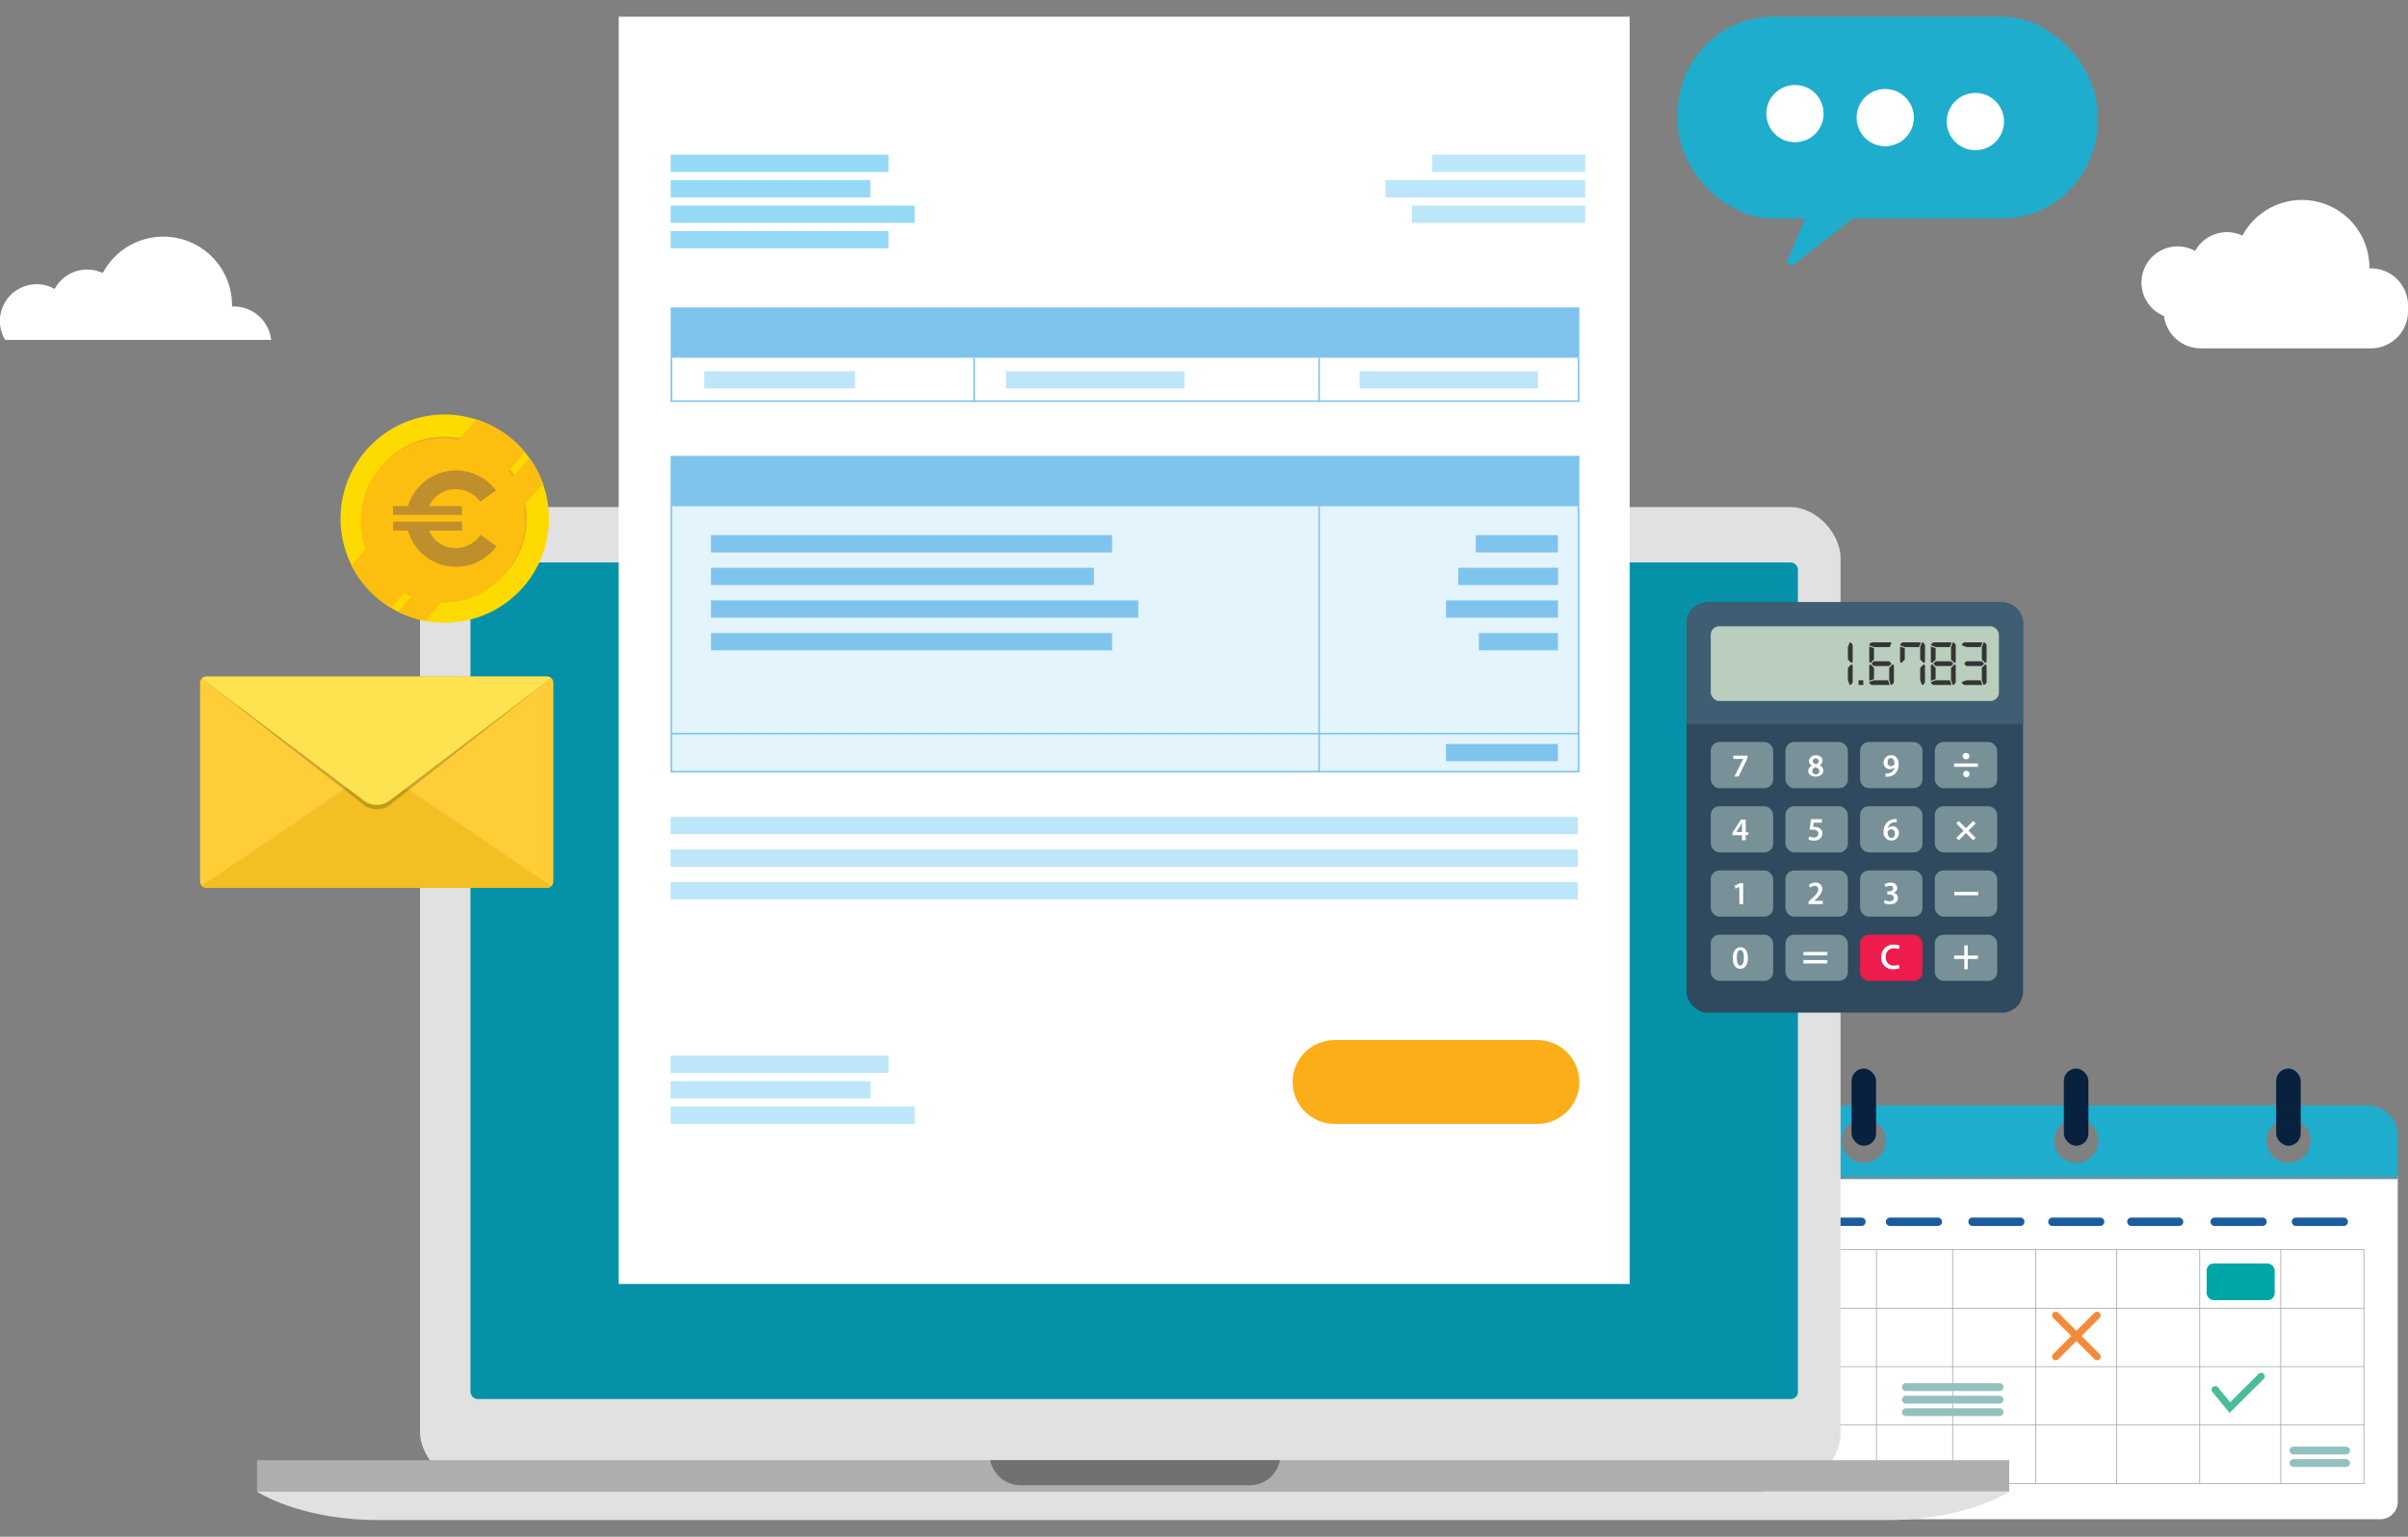 <?xml version="1.0" encoding="UTF-8"?> <svg xmlns="http://www.w3.org/2000/svg" viewBox="0 0 470 300" width="470" height="300"><rect x="0" y="0" width="470" height="300" fill="#808080" stroke="none"/><defs><style>.cls-1{isolation:isolate;}.cls-2{fill:none;}.cls-3{fill:#fff;}.cls-4{fill:#1b5ca0;}.cls-5{fill:#999;}.cls-6{fill:#f58b39;}.cls-7{fill:#4bbc99;}.cls-8{fill:#93c1bf;}.cls-9{fill:#00a5a5;}.cls-10{fill:#1eadcd;}.cls-11{fill:#5796ac;}.cls-12{fill:#08213f;}.cls-13{fill:#e1e1e1;}.cls-14{fill:#aeaeaf;}.cls-15{fill:#0592a8;}.cls-16{fill:#707171;}.cls-17{fill:#ffcd37;}.cls-18,.cls-20{fill:#050505;}.cls-18{opacity:0.05;}.cls-19{fill:#f3bf22;}.cls-20{opacity:0.2;}.cls-21{fill:#fde350;}.cls-22{fill:#2f495e;}.cls-23{fill:#3f5e73;}.cls-24{fill:#bacebd;}.cls-25{fill:#789199;}.cls-26{fill:#ed1c4c;}.cls-27{fill:#353535;}.cls-28{fill:#fddb00;}.cls-29{fill:#eab120;}.cls-30,.cls-31{fill:#fcbf10;}.cls-31{mix-blend-mode:overlay;}.cls-32{fill:#bf8f2d;}.cls-33{fill:#7fc4ec;}.cls-34{fill:#96d9f7;}.cls-35{fill:#bde6fa;}.cls-36{fill:#e3f4fc;}.cls-37{fill:#fbae17;}</style></defs><g class="cls-1"><g id="Слой_2" data-name="Слой 2"><rect class="cls-2" width="470" height="300"></rect><path class="cls-3" d="M344,229.53H468a0,0,0,0,1,0,0v63.65a3.39,3.39,0,0,1-3.39,3.39H347.38a3.39,3.39,0,0,1-3.39-3.39V229.53A0,0,0,0,1,344,229.53Z"></path><path class="cls-4" d="M363.34,239.33H354a.82.82,0,0,1-.81-.82h0a.82.82,0,0,1,.81-.82h9.33a.82.82,0,0,1,.81.82h0A.82.82,0,0,1,363.34,239.33Z"></path><path class="cls-4" d="M378.23,239.33h-9.32a.82.82,0,0,1-.82-.82h0a.82.82,0,0,1,.82-.82h9.32a.82.82,0,0,1,.82.82h0A.82.82,0,0,1,378.23,239.33Z"></path><path class="cls-4" d="M394.32,239.33H385a.82.82,0,0,1-.81-.82h0a.82.82,0,0,1,.81-.82h9.33a.82.82,0,0,1,.81.82h0A.82.82,0,0,1,394.32,239.33Z"></path><path class="cls-4" d="M409.92,239.33h-9.33a.82.82,0,0,1-.81-.82h0a.82.82,0,0,1,.81-.82h9.33a.82.82,0,0,1,.81.82h0A.82.82,0,0,1,409.92,239.33Z"></path><path class="cls-4" d="M425.3,239.33H416a.82.82,0,0,1-.81-.82h0a.82.82,0,0,1,.81-.82h9.33a.82.82,0,0,1,.81.82h0A.82.82,0,0,1,425.3,239.33Z"></path><path class="cls-4" d="M441.6,239.33h-9.32a.82.82,0,0,1-.82-.82h0a.82.82,0,0,1,.82-.82h9.32a.82.82,0,0,1,.82.82h0A.82.82,0,0,1,441.6,239.33Z"></path><path class="cls-4" d="M457.46,239.33h-9.32a.82.82,0,0,1-.82-.82h0a.82.82,0,0,1,.82-.82h9.32a.82.82,0,0,1,.82.82h0A.82.82,0,0,1,457.46,239.33Z"></path><rect class="cls-5" x="351.13" y="243.9" width="110.26" height="0.13"></rect><rect class="cls-5" x="351.13" y="255.31" width="110.26" height="0.13"></rect><rect class="cls-5" x="351.13" y="266.72" width="110.26" height="0.13"></rect><rect class="cls-5" x="351.13" y="278.13" width="110.26" height="0.13"></rect><rect class="cls-5" x="351.13" y="289.55" width="110.26" height="0.13"></rect><rect class="cls-5" x="351.07" y="243.9" width="0.13" height="45.78"></rect><rect class="cls-5" x="366.18" y="243.9" width="0.13" height="45.78"></rect><rect class="cls-5" x="397.24" y="243.9" width="0.13" height="45.78"></rect><rect class="cls-5" x="381.05" y="243.9" width="0.13" height="45.78"></rect><rect class="cls-5" x="413.07" y="243.9" width="0.13" height="45.78"></rect><rect class="cls-5" x="429.29" y="243.9" width="0.13" height="45.78"></rect><rect class="cls-5" x="445.1" y="243.9" width="0.13" height="45.78"></rect><rect class="cls-5" x="461.33" y="243.9" width="0.13" height="45.78"></rect><path class="cls-6" d="M409.28,265.53a.65.65,0,0,1-.48-.2l-8.06-8.05a.69.69,0,0,1,1-1l8.06,8.05a.68.68,0,0,1,0,1A.67.67,0,0,1,409.28,265.53Z"></path><path class="cls-6" d="M401.23,265.53a.67.67,0,0,1-.49-.2.68.68,0,0,1,0-1l8.06-8.05a.69.69,0,0,1,1,1l-8.06,8.05A.65.65,0,0,1,401.23,265.53Z"></path><path class="cls-7" d="M435.17,275.82l-3.33-4.06a.68.68,0,0,1,.09-1,.69.69,0,0,1,1,.09l2.36,2.89,5.54-5.54a.69.69,0,0,1,1,1Z"></path><path class="cls-8" d="M390.25,271.55H372a.76.76,0,0,1-.76-.76h0A.76.76,0,0,1,372,270h18.28a.76.76,0,0,1,.76.76h0A.76.76,0,0,1,390.25,271.55Z"></path><path class="cls-8" d="M390.25,274H372a.77.77,0,0,1-.76-.77h0a.77.77,0,0,1,.76-.76h18.28a.77.77,0,0,1,.76.76h0A.77.77,0,0,1,390.25,274Z"></path><path class="cls-8" d="M390.25,276.44H372a.76.76,0,0,1-.76-.76h0a.76.76,0,0,1,.76-.76h18.28a.76.76,0,0,1,.76.76h0A.76.76,0,0,1,390.25,276.44Z"></path><path class="cls-8" d="M457.93,283.93H447.65a.77.77,0,0,1-.76-.77h0a.77.77,0,0,1,.76-.76h10.28a.77.77,0,0,1,.76.76h0A.77.77,0,0,1,457.93,283.93Z"></path><rect class="cls-8" x="446.89" y="284.85" width="11.8" height="1.52" rx="0.76"></rect><rect class="cls-9" x="430.7" y="246.66" width="13.28" height="7.15" rx="1.36"></rect><path class="cls-10" d="M462.13,215.8H349.84a5.86,5.86,0,0,0-5.86,5.86v7.87H468v-7.87A5.86,5.86,0,0,0,462.13,215.8ZM363.81,227a4.31,4.31,0,1,1,4.3-4.31A4.31,4.31,0,0,1,363.81,227Zm41.45,0a4.31,4.31,0,1,1,4.3-4.31A4.31,4.31,0,0,1,405.26,227Zm41.44,0a4.31,4.31,0,1,1,4.3-4.31A4.3,4.3,0,0,1,446.7,227Z"></path><rect class="cls-11" x="343.98" y="229.53" width="124.01" height="0.65"></rect><rect class="cls-12" x="361.39" y="208.6" width="4.79" height="15.07" rx="2.39"></rect><rect class="cls-12" x="402.83" y="208.6" width="4.79" height="15.07" rx="2.39"></rect><rect class="cls-12" x="444.27" y="208.6" width="4.79" height="15.07" rx="2.39"></rect><rect class="cls-13" x="81.97" y="98.99" width="277.28" height="190.52" rx="9.9"></rect><rect class="cls-14" x="50.16" y="285.05" width="342" height="6.13"></rect><path class="cls-13" d="M392.16,291.19s-8.17,5.55-23.69,5.55H73.86c-1.72,0-3.35-.07-4.89-.19h0c-12.34-1-18.8-5.36-18.8-5.36Z"></path><rect class="cls-15" x="91.83" y="109.8" width="259.09" height="163.31" rx="1.36"></rect><path class="cls-16" d="M249.84,285.05a6,6,0,0,1-5.87,4.89H199.16a6,6,0,0,1-5.87-4.89Z"></path><rect class="cls-10" x="327.5" y="3.26" width="81.85" height="39.39" rx="18.68" transform="translate(736.85 45.91) rotate(180)"></rect><path class="cls-10" d="M361.62,42.65l-11.45,8.94a.79.79,0,0,1-1.21-.93l3.35-8Z"></path><circle class="cls-3" cx="350.35" cy="22.18" r="5.59"></circle><circle class="cls-3" cx="367.96" cy="22.96" r="5.59"></circle><circle class="cls-3" cx="385.56" cy="23.73" r="5.59"></circle><path class="cls-17" d="M108,133.29v38.79a1.2,1.2,0,0,1-.4.9,1.23,1.23,0,0,1-.83.32H40.27a1.21,1.21,0,0,1-.89-.39,1.17,1.17,0,0,1-.33-.83V133.29a1.22,1.22,0,0,1,1.22-1.22h66.48A1.23,1.23,0,0,1,108,133.29Z"></path><path class="cls-18" d="M107.58,173a1.23,1.23,0,0,1-.83.32H40.27a1.21,1.21,0,0,1-.89-.39l34.1-23.25Z"></path><path class="cls-19" d="M107.58,173a1.23,1.23,0,0,1-.83.32H40.27a1.21,1.21,0,0,1-.89-.39l34.13-22.67Z"></path><path class="cls-20" d="M107.58,132.39a1.23,1.23,0,0,0-.83-.32H40.27a1.21,1.21,0,0,0-.89.39L71,157.13a4.22,4.22,0,0,0,5.08,0Z"></path><path class="cls-21" d="M107.58,132.39a1.23,1.23,0,0,0-.83-.32H40.27a1.21,1.21,0,0,0-.89.39L71,156.27a4.22,4.22,0,0,0,5.08,0Z"></path><rect class="cls-22" x="329.18" y="117.58" width="65.69" height="80.11" rx="4.09"></rect><path class="cls-23" d="M394.88,121.67v19.66h-65.7V121.67a4.1,4.1,0,0,1,4.09-4.09h57.52A4.1,4.1,0,0,1,394.88,121.67Z"></path><rect class="cls-24" x="333.91" y="122.26" width="56.24" height="14.58" rx="1.65"></rect><rect class="cls-25" x="333.91" y="144.85" width="12.18" height="9.01" rx="1.7"></rect><rect class="cls-25" x="348.49" y="144.85" width="12.18" height="9.01" rx="1.7"></rect><rect class="cls-25" x="363.06" y="144.85" width="12.18" height="9.01" rx="1.7"></rect><rect class="cls-25" x="377.64" y="144.85" width="12.18" height="9.01" rx="1.7"></rect><rect class="cls-25" x="333.91" y="157.39" width="12.18" height="9.01" rx="1.7"></rect><rect class="cls-25" x="348.49" y="157.39" width="12.18" height="9.01" rx="1.7"></rect><rect class="cls-25" x="363.06" y="157.39" width="12.18" height="9.01" rx="1.7"></rect><rect class="cls-25" x="377.64" y="157.39" width="12.18" height="9.01" rx="1.7"></rect><rect class="cls-25" x="333.91" y="169.93" width="12.18" height="9.01" rx="1.7"></rect><rect class="cls-25" x="348.49" y="169.93" width="12.18" height="9.01" rx="1.7"></rect><rect class="cls-25" x="363.06" y="169.93" width="12.18" height="9.01" rx="1.7"></rect><rect class="cls-25" x="377.64" y="169.93" width="12.18" height="9.01" rx="1.7"></rect><rect class="cls-25" x="333.91" y="182.47" width="12.18" height="9.01" rx="1.7"></rect><rect class="cls-25" x="348.49" y="182.47" width="12.18" height="9.01" rx="1.7"></rect><rect class="cls-26" x="363.06" y="182.47" width="12.18" height="9.01" rx="1.7"></rect><rect class="cls-25" x="377.64" y="182.47" width="12.18" height="9.01" rx="1.7"></rect><path class="cls-3" d="M339.48,173.11h0l-.74.38-.14-.59,1-.49h.64v4.09h-.74Z"></path><path class="cls-3" d="M341.15,187c0,1.31-.52,2.13-1.49,2.13s-1.45-.85-1.45-2.09.54-2.13,1.49-2.13S341.15,185.74,341.15,187ZM339,187c0,1,.27,1.5.69,1.5s.69-.55.69-1.53-.22-1.51-.69-1.51S339,186,339,187Z"></path><path class="cls-3" d="M353,176.5V176l.48-.45c1-.89,1.41-1.38,1.42-1.92a.64.64,0,0,0-.73-.69,1.46,1.46,0,0,0-.87.34l-.23-.54a2,2,0,0,1,1.26-.43,1.21,1.21,0,0,1,1.34,1.24c0,.72-.51,1.3-1.22,2l-.36.3v0h1.68v.64Z"></path><path class="cls-3" d="M367.89,175.7a2,2,0,0,0,.93.25c.59,0,.83-.33.82-.65,0-.49-.45-.69-.92-.69h-.36V174h.34c.36,0,.81-.16.81-.57s-.2-.51-.65-.51a1.57,1.57,0,0,0-.83.26l-.18-.56a2.21,2.21,0,0,1,1.17-.32c.85,0,1.28.47,1.28,1a1,1,0,0,1-.75,1h0a1,1,0,0,1,.89,1c0,.69-.57,1.24-1.59,1.24a2.17,2.17,0,0,1-1.14-.29Z"></path><path class="cls-3" d="M340,164.05v-1h-1.85v-.5l1.66-2.55h.92v2.46h.52V163h-.52v1Zm0-1.63v-1.11c0-.23,0-.47,0-.71h0c-.13.26-.24.47-.36.69l-.75,1.12H340Z"></path><path class="cls-3" d="M355.59,160.6H354l-.12.82.3,0a1.83,1.83,0,0,1,1,.26,1.17,1.17,0,0,1,.53,1,1.48,1.48,0,0,1-1.65,1.41,2.35,2.35,0,0,1-1.08-.23l.16-.59a2,2,0,0,0,.9.22.79.79,0,0,0,.88-.75c0-.47-.34-.77-1.16-.77a4.39,4.39,0,0,0-.56,0l.27-2.06h2.11Z"></path><path class="cls-3" d="M370.22,160.51a3,3,0,0,0-.4,0,1.45,1.45,0,0,0-1.37,1.19h0a1.18,1.18,0,0,1,.92-.39,1.23,1.23,0,0,1,1.25,1.33,1.41,1.41,0,0,1-1.44,1.45,1.55,1.55,0,0,1-1.54-1.75,2.5,2.5,0,0,1,.71-1.84,2.38,2.38,0,0,1,1.45-.6,1.78,1.78,0,0,1,.39,0Zm-.37,2.19a.71.71,0,0,0-.71-.81.75.75,0,0,0-.66.42.55.55,0,0,0-.05.25c0,.54.27,1,.76,1S369.85,163.19,369.85,162.7Z"></path><path class="cls-3" d="M341.07,147.51v.5l-1.73,3.58h-.81l1.72-3.43h-1.92v-.64Z"></path><path class="cls-3" d="M352.94,150.55a1.14,1.14,0,0,1,.77-1.07v0a1,1,0,0,1-.62-.9,1.21,1.21,0,0,1,1.36-1.12c.88,0,1.28.53,1.28,1a1,1,0,0,1-.63.93h0a1.1,1.1,0,0,1,.78,1c0,.73-.62,1.22-1.49,1.22S352.94,151.12,352.94,150.55Zm2.16,0c0-.42-.31-.64-.76-.77a.75.75,0,0,0-.61.72.65.65,0,0,0,.69.66A.62.62,0,0,0,355.1,150.51Zm-1.28-2c0,.33.28.53.67.64a.66.66,0,0,0,.5-.62.59.59,0,0,0-1.17,0Z"></path><path class="cls-3" d="M368,151a2.15,2.15,0,0,0,.43,0,1.54,1.54,0,0,0,.83-.32,1.49,1.49,0,0,0,.52-.9h0a1.12,1.12,0,0,1-.89.37,1.21,1.21,0,0,1-1.24-1.27,1.45,1.45,0,0,1,1.48-1.46c.94,0,1.45.75,1.45,1.74a2.52,2.52,0,0,1-.71,1.9,2.24,2.24,0,0,1-1.39.56,2.55,2.55,0,0,1-.47,0Zm.41-2.18a.67.67,0,0,0,.67.74.74.74,0,0,0,.66-.34.54.54,0,0,0,0-.22c0-.55-.2-1-.7-1S368.45,148.36,368.45,148.86Z"></path><path class="cls-3" d="M370.75,189a3,3,0,0,1-1.2.21,2.2,2.2,0,0,1-2.37-2.34,2.34,2.34,0,0,1,2.48-2.46,2.63,2.63,0,0,1,1.13.21l-.18.68a2.22,2.22,0,0,0-.91-.18,1.55,1.55,0,0,0-1.63,1.71,1.52,1.52,0,0,0,1.62,1.67,2.44,2.44,0,0,0,.92-.17Z"></path><rect class="cls-3" x="381.4" y="186.54" width="4.66" height="0.67"></rect><rect class="cls-3" x="352" y="185.83" width="4.66" height="0.67"></rect><rect class="cls-3" x="381.45" y="174.1" width="4.66" height="0.67"></rect><rect class="cls-3" x="352" y="187.42" width="4.66" height="0.67"></rect><rect class="cls-3" x="381.4" y="149.03" width="4.66" height="0.67"></rect><rect class="cls-3" x="381.4" y="186.54" width="4.66" height="0.67" transform="translate(570.61 -196.85) rotate(90)"></rect><rect class="cls-3" x="381.4" y="161.83" width="4.66" height="0.67" transform="translate(227.06 -223.84) rotate(45)"></rect><rect class="cls-3" x="381.4" y="161.83" width="4.66" height="0.67" transform="translate(769.73 5.49) rotate(135)"></rect><path class="cls-3" d="M384.4,147.61a.61.61,0,0,1-.61.62.62.62,0,1,1,0-1.23A.61.61,0,0,1,384.4,147.61Z"></path><circle class="cls-3" cx="383.79" cy="151.1" r="0.62"></circle><path class="cls-27" d="M360.68,128.75v-2.43l.35-.93a.75.75,0,0,1,.58.58v3.24l-.23.23Zm.7.92.23.23v3.24a.75.75,0,0,1-.58.58l-.35-.92v-2.43Z"></path><path class="cls-27" d="M363.69,133.72h-.93v-.92h.93Z"></path><path class="cls-27" d="M365.77,126.55v2.2l-.69.69-.23-.23v-3Zm-.92,6.36v-3l.23-.23.69.7v2.19Zm4,.81h-3.47a.74.74,0,0,1-.57-.58l.92-.34h2.78Zm0-7.4h-3.11l-.92-.35a.74.74,0,0,1,.58-.58h3.8Zm-.11,2.77.46.47-.46.46h-3l-.46-.46.46-.47Zm.69.58.23.23v3.24a.74.74,0,0,1-.58.58l-.34-.92v-2.43Z"></path><path class="cls-27" d="M371.78,126.55v2.2l-.69.69-.23-.23v-3Zm2.78-.23H371.8l-.93-.35a.75.75,0,0,1,.58-.58h3.46Zm.23,2.43v-2.43l.35-.93a.75.75,0,0,1,.58.58v3.24l-.23.23Zm.7.92.23.23v3.24a.75.75,0,0,1-.58.58l-.35-.92v-2.43Z"></path><path class="cls-27" d="M377.8,126.55v2.2l-.69.69-.24-.23v-3Zm-.93,6.36v-3l.24-.23.69.7v2.19Zm4.05.81h-3.47a.75.75,0,0,1-.58-.58l.93-.34h2.78Zm-.34-7.4h-2.77l-.92-.35a.74.74,0,0,1,.57-.58h3.46Zm.23,2.77.46.47-.46.46h-3l-.46-.46.46-.47Zm0-.34v-2.43l.34-.93a.75.75,0,0,1,.58.58v3.24l-.23.23Zm.69.92.23.23v3.24a.75.75,0,0,1-.58.58l-.34-.92v-2.43Z"></path><path class="cls-27" d="M386.94,133.72h-3.47a.75.75,0,0,1-.58-.58l.92-.34h2.78Zm-.35-7.4h-2.76l-.93-.35a.75.75,0,0,1,.58-.58h3.46Zm.23,2.77.46.47-.46.46h-3l-.46-.46.46-.47Zm0-.34v-2.43l.35-.93a.75.75,0,0,1,.58.58v3.24l-.24.23Zm.69.92.24.23v3.24a.75.75,0,0,1-.58.58l-.35-.92v-2.43Z"></path><g id="Gold_coins" data-name="Gold coins"><path class="cls-28" d="M107.14,101.24a20.33,20.33,0,0,1-20.32,20.33,20.69,20.69,0,0,1-3.81-.35,19.86,19.86,0,0,1-5.36-1.83c-.43-.21-.83-.44-1.24-.68A20.32,20.32,0,0,1,86.82,80.92a20.1,20.1,0,0,1,6.19,1,20.36,20.36,0,0,1,9.44,6.37c.3.36.59.73.86,1.11a20.24,20.24,0,0,1,3.83,11.88Z"></path><circle class="cls-29" cx="86.81" cy="101.24" r="16.02"></circle><circle class="cls-30" cx="86.41" cy="101.65" r="16.02"></circle><path class="cls-31" d="M102.45,88.25,99.6,91.59l-.38.44-20,23.35-.36.42-2.49,2.91a20.42,20.42,0,0,1-7.77-8.34l2.73-3.18.39-.46,17.78-20.8.35-.41L93,81.88A20.36,20.36,0,0,1,102.45,88.25Z"></path><path class="cls-31" d="M106,94.37l-3.38,3.95-.39.47L86.39,117.26l-.35.41-3,3.55a19.86,19.86,0,0,1-5.36-1.83l2.53-3,.37-.43L100,93.21l.38-.45,2.9-3.4A20.5,20.5,0,0,1,106,94.37Z"></path><path class="cls-32" d="M90.17,100.51H76.72V98.8h2.92a9.78,9.78,0,0,1,17.19-3.06l-3.09,2.19a6,6,0,0,0-4.83-2.44,5.54,5.54,0,0,0-5.12,3.31h6.38Zm6.74,6.13a9.78,9.78,0,0,1-17.3-3.07H76.72v-1.74H90.17v1.74H83.74A5.58,5.58,0,0,0,88.91,107a6,6,0,0,0,4.91-2.61Z"></path></g><rect class="cls-3" x="120.76" y="3.26" width="197.32" height="247.39"></rect><rect class="cls-33" x="130.9" y="60.02" width="177.36" height="9.82"></rect><rect class="cls-34" x="130.9" y="30.2" width="42.53" height="3.37"></rect><rect class="cls-35" x="130.9" y="159.47" width="177.05" height="3.37"></rect><rect class="cls-35" x="130.9" y="165.85" width="177.05" height="3.37"></rect><rect class="cls-35" x="130.9" y="172.22" width="177.05" height="3.37"></rect><rect class="cls-34" x="130.9" y="35.17" width="38.98" height="3.37"></rect><rect class="cls-34" x="130.9" y="40.14" width="47.64" height="3.37"></rect><rect class="cls-35" x="130.9" y="206.09" width="42.53" height="3.37"></rect><rect class="cls-35" x="130.9" y="211.06" width="38.98" height="3.37"></rect><rect class="cls-36" x="130.9" y="89" width="177.36" height="61.49"></rect><rect class="cls-35" x="130.9" y="216.03" width="47.64" height="3.37"></rect><rect class="cls-35" x="279.56" y="30.2" width="29.84" height="3.37"></rect><rect class="cls-35" x="270.42" y="35.17" width="38.98" height="3.37"></rect><rect class="cls-35" x="275.57" y="40.14" width="33.83" height="3.37"></rect><rect class="cls-34" x="130.9" y="45.11" width="42.53" height="3.37"></rect><rect class="cls-35" x="137.45" y="72.46" width="29.42" height="3.37"></rect><rect class="cls-35" x="196.35" y="72.46" width="34.83" height="3.37"></rect><rect class="cls-35" x="265.37" y="72.46" width="34.83" height="3.37"></rect><rect class="cls-33" x="138.77" y="104.47" width="78.29" height="3.37"></rect><rect class="cls-33" x="288.05" y="104.47" width="16.04" height="3.37"></rect><rect class="cls-33" x="284.63" y="110.84" width="19.47" height="3.37"></rect><rect class="cls-33" x="282.23" y="117.21" width="21.86" height="3.37"></rect><rect class="cls-33" x="282.23" y="145.24" width="21.86" height="3.37"></rect><rect class="cls-33" x="288.65" y="123.58" width="15.44" height="3.37"></rect><rect class="cls-33" x="138.77" y="110.84" width="74.75" height="3.37"></rect><rect class="cls-33" x="138.77" y="117.21" width="83.4" height="3.37"></rect><rect class="cls-33" x="138.77" y="123.58" width="78.29" height="3.37"></rect><rect class="cls-33" x="130.9" y="78.15" width="177.36" height="0.31"></rect><rect class="cls-33" x="126.74" y="73.99" width="8.62" height="0.31" transform="translate(205.2 -56.91) rotate(90)"></rect><rect class="cls-33" x="185.82" y="73.99" width="8.62" height="0.31" transform="translate(264.28 -115.99) rotate(90)"></rect><rect class="cls-33" x="253.16" y="73.99" width="8.62" height="0.31" transform="translate(331.61 -183.32) rotate(90)"></rect><rect class="cls-33" x="303.79" y="73.99" width="8.62" height="0.31" transform="translate(382.25 -233.96) rotate(90)"></rect><rect class="cls-33" x="130.9" y="89" width="177.36" height="9.82"></rect><rect class="cls-33" x="130.9" y="150.48" width="177.36" height="0.31"></rect><rect class="cls-33" x="130.9" y="143.06" width="177.36" height="0.31"></rect><rect class="cls-33" x="105.07" y="124.65" width="51.97" height="0.31" transform="translate(255.85 -6.25) rotate(90)"></rect><rect class="cls-33" x="231.48" y="124.65" width="51.97" height="0.31" transform="translate(382.27 -132.67) rotate(90)"></rect><rect class="cls-33" x="282.12" y="124.65" width="51.97" height="0.31" transform="translate(432.9 -183.3) rotate(90)"></rect><path class="cls-37" d="M308.26,211.22a7.9,7.9,0,0,1-.49,2.76,8.21,8.21,0,0,1-7.69,5.42h-39.6a8.2,8.2,0,0,1-7.41-4.73,8,8,0,0,1-.77-3.45,8.19,8.19,0,0,1,8.18-8.18h39.6A8.2,8.2,0,0,1,308.26,211.22Z"></path><path class="cls-3" d="M462.79,52.39h-.33c0-.07,0-.15,0-.22A13.16,13.16,0,0,0,437.69,46a7.09,7.09,0,0,0-9.24,3,7,7,0,0,0-3.43-.9,7.06,7.06,0,0,0-2.64,13.6A7.23,7.23,0,0,0,429.53,68h33.26A7.23,7.23,0,0,0,470,60.8V59.6A7.23,7.23,0,0,0,462.79,52.39Z"></path><path class="cls-3" d="M52.93,66.35H1a7.18,7.18,0,0,1,9.67-9.95A7.21,7.21,0,0,1,17,52.62a7.29,7.29,0,0,1,3.06.68,13.4,13.4,0,0,1,25.23,6.31v.22h.33A7.36,7.36,0,0,1,52.93,66.35Z"></path></g></g></svg> 